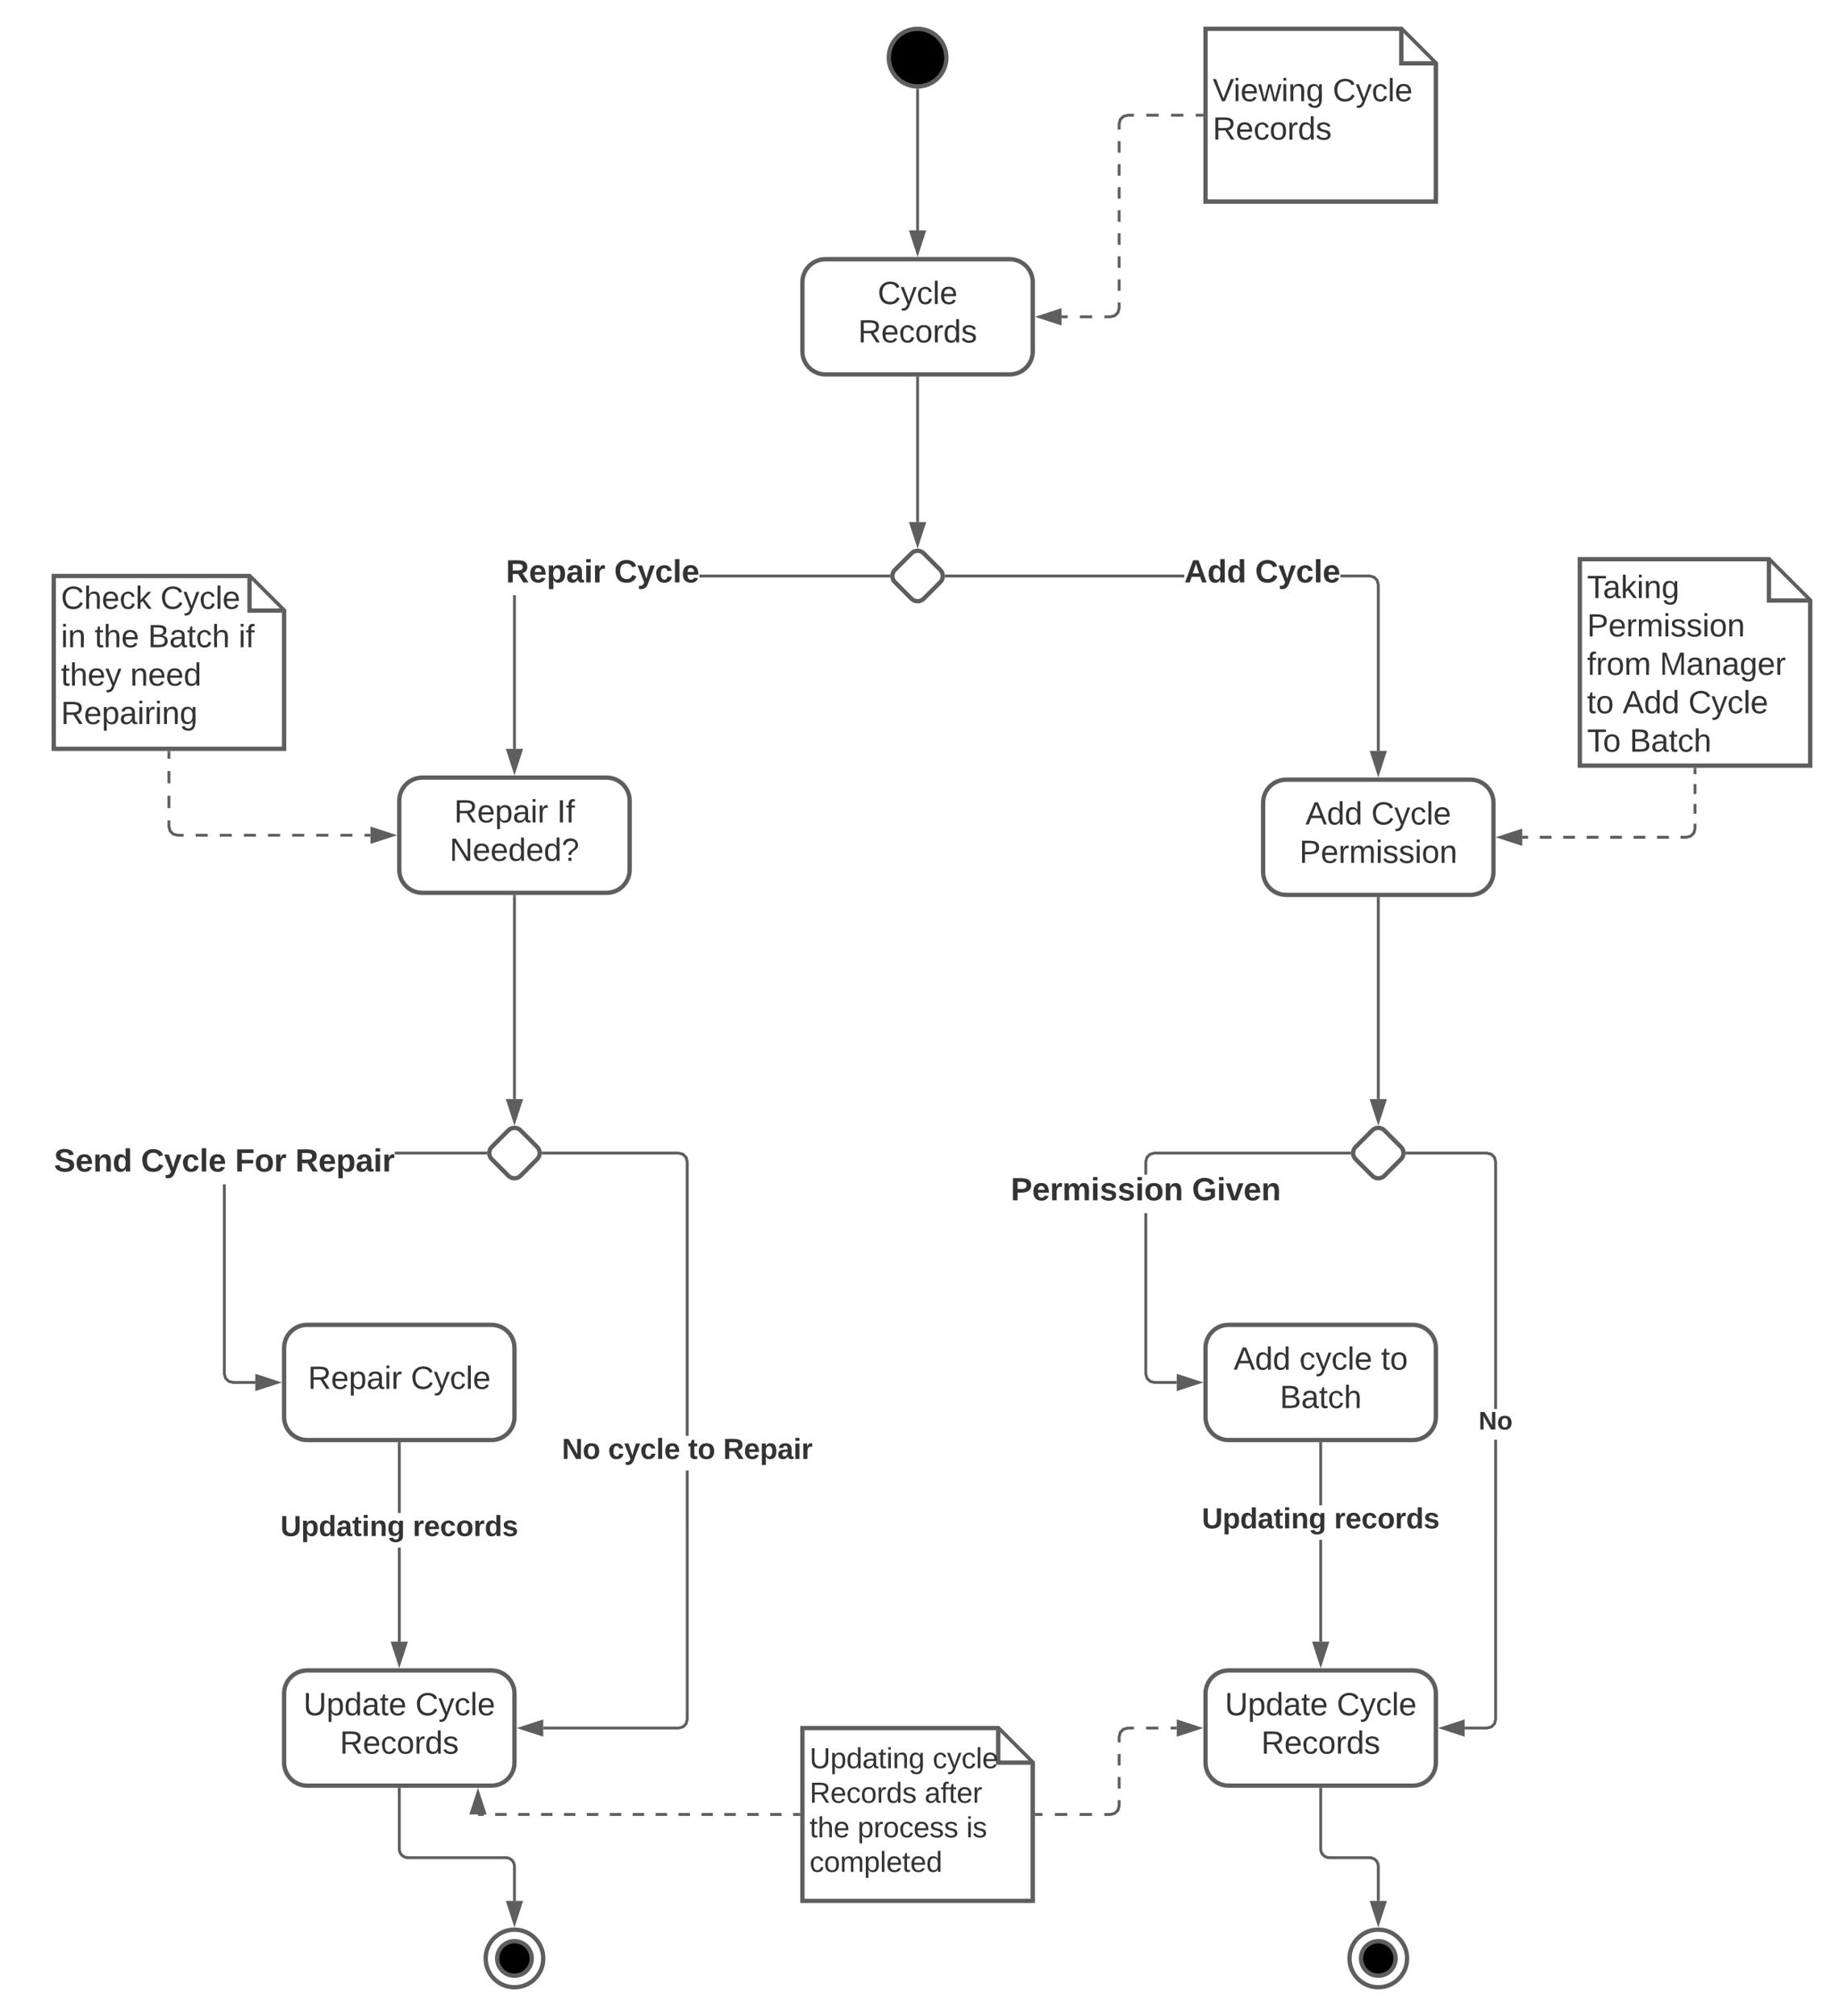 <svg xmlns="http://www.w3.org/2000/svg" xmlns:xlink="http://www.w3.org/1999/xlink" xmlns:lucid="lucid" width="1277.33" height="1400"><g transform="translate(-22.667 -80)" lucid:page-tab-id="0_0"><path d="M42.67 1312.67h240v60h-240z" fill="none"/><path d="M680 120c0 11.05-8.95 20-20 20s-20-8.95-20-20 8.95-20 20-20 20 8.95 20 20z" stroke="#5e5e5e" stroke-width="3"/><path d="M660 142.5V240" stroke="#5e5e5e" stroke-width="2" fill="none"/><path d="M659.93 141.5l1.07-.03v1.06h-2v-1.14z" fill="#5e5e5e"/><path d="M660 255.26L655.36 241h9.28z" stroke="#5e5e5e" stroke-width="2" fill="#5e5e5e"/><path d="M236 1000c-8.84 0-16 7.16-16 16v48c0 8.84 7.16 16 16 16h128c8.84 0 16-7.16 16-16v-48c0-8.84-7.16-16-16-16z" stroke="#5e5e5e" stroke-width="3" fill="#fff"/><use xlink:href="#a" transform="matrix(1,0,0,1,228,1008) translate(8.574 36.444)"/><use xlink:href="#b" transform="matrix(1,0,0,1,228,1008) translate(79.994 36.444)"/><path d="M236 1240c-8.84 0-16 7.16-16 16v48c0 8.84 7.16 16 16 16h128c8.84 0 16-7.16 16-16v-48c0-8.84-7.16-16-16-16z" stroke="#5e5e5e" stroke-width="3" fill="#fff"/><use xlink:href="#c" transform="matrix(1,0,0,1,228,1248) translate(5.426 23.111)"/><use xlink:href="#d" transform="matrix(1,0,0,1,228,1248) translate(83.142 23.111)"/><use xlink:href="#e" transform="matrix(1,0,0,1,228,1248) translate(30.704 49.778)"/><path d="M375.76 864.95c2.34-2.34 6.14-2.34 8.48 0l11.52 11.52c2.34 2.34 2.34 6.14 0 8.48l-11.52 11.52c-2.34 2.34-6.14 2.34-8.48 0l-11.52-11.52c-2.34-2.34-2.34-6.14 0-8.48zM916 621.42c-8.84 0-16 7.16-16 16v48c0 8.83 7.16 16 16 16h128c8.84 0 16-7.17 16-16v-48c0-8.84-7.16-16-16-16z" stroke="#5e5e5e" stroke-width="3" fill="#fff"/><use xlink:href="#f" transform="matrix(1,0,0,1,908,629.417) translate(21.444 23.111)"/><use xlink:href="#d" transform="matrix(1,0,0,1,908,629.417) translate(67.123 23.111)"/><use xlink:href="#g" transform="matrix(1,0,0,1,908,629.417) translate(17.185 49.778)"/><path d="M975.76 864.95c2.34-2.34 6.14-2.34 8.48 0l11.52 11.52c2.34 2.34 2.34 6.14 0 8.48l-11.52 11.52c-2.34 2.34-6.14 2.34-8.48 0l-11.52-11.52c-2.34-2.34-2.34-6.14 0-8.48z" stroke="#5e5e5e" stroke-width="3" fill="#fff"/><path d="M980 703.92v139.3" stroke="#5e5e5e" stroke-width="2" fill="none"/><path d="M981 703.94h-2v-1.02h2z" fill="#5e5e5e"/><path d="M980 858.5l-4.64-14.28h9.28z" stroke="#5e5e5e" stroke-width="2" fill="#5e5e5e"/><path d="M876 1000c-8.84 0-16 7.16-16 16v48c0 8.84 7.16 16 16 16h128c8.84 0 16-7.16 16-16v-48c0-8.84-7.16-16-16-16z" stroke="#5e5e5e" stroke-width="3" fill="#fff"/><use xlink:href="#f" transform="matrix(1,0,0,1,868,1008) translate(11.537 23.111)"/><use xlink:href="#h" transform="matrix(1,0,0,1,868,1008) translate(57.216 23.111)"/><use xlink:href="#i" transform="matrix(1,0,0,1,868,1008) translate(113.944 23.111)"/><use xlink:href="#j" transform="matrix(1,0,0,1,868,1008) translate(43.605 49.778)"/><path d="M876 1240c-8.84 0-16 7.16-16 16v48c0 8.84 7.16 16 16 16h128c8.84 0 16-7.16 16-16v-48c0-8.84-7.16-16-16-16z" stroke="#5e5e5e" stroke-width="3" fill="#fff"/><use xlink:href="#c" transform="matrix(1,0,0,1,868,1248) translate(5.426 23.111)"/><use xlink:href="#d" transform="matrix(1,0,0,1,868,1248) translate(83.142 23.111)"/><use xlink:href="#e" transform="matrix(1,0,0,1,868,1248) translate(30.704 49.778)"/><path d="M1062.5 1274.13l-.92 3.42-2.53 2.53-3.42.92H1040v-2h15.37l2.64-.7 1.8-1.8.7-2.63v-194.1h2zm-3.45-393.5l2.53 2.53.92 3.42v171.85h-2v-171.6l-.7-2.63-1.8-1.78-2.63-.7H1000v-2h55.63z" fill="#5e5e5e"/><path d="M1000 881.7h-1.15l.18-1.32-.15-.67h1.13zM1039 1284.64l-14.26-4.64 14.26-4.64z" fill="#5e5e5e"/><path d="M1040 1286l-18.5-6 18.5-6zm-12.03-6l10.03 3.26v-6.52z" fill="#5e5e5e"/><use xlink:href="#k" transform="matrix(1,0,0,1,1049.698,1058.431) translate(0 14.222)"/><path d="M819.5 1033.87l.7 2.64 1.8 1.8 2.63.7H840v2h-15.63l-3.42-.92-2.53-2.53-.92-3.42v-111.7h2zM960 881.7H824.64l-2.64.72-1.8 1.78-.7 2.64v8.92h-2v-9.18l.92-3.42 2.53-2.53 3.42-.92H960zM960.97 881.04l.15.67H960v-2h1.15zM855.26 1040l-14.26 4.64v-9.28z" fill="#5e5e5e"/><path d="M858.5 1040l-18.5 6v-12zm-16.5 3.26l10.03-3.26-10.03-3.26z" fill="#5e5e5e"/><use xlink:href="#l" transform="matrix(1,0,0,1,724.765,895.764) translate(0 17.778)"/><use xlink:href="#m" transform="matrix(1,0,0,1,724.765,895.764) translate(125.802 17.778)"/><path d="M941 1220h-2v-70.67h2zm0-94.67h-2v-42.83h2z" fill="#5e5e5e"/><path d="M941 1082.53h-2v-1.03h2zM940 1235.26l-4.64-14.26h9.28z" fill="#5e5e5e"/><path d="M940 1238.5l-6-18.5h12zm-3.26-16.5l3.26 10.03 3.26-10.03z" fill="#5e5e5e"/><use xlink:href="#n" transform="matrix(1,0,0,1,857.444,1125.333) translate(0 16)"/><use xlink:href="#o" transform="matrix(1,0,0,1,857.444,1125.333) translate(91.889 16)"/><path d="M179.5 1033.87l.7 2.64 1.8 1.8 2.63.7H200v2h-15.63l-3.42-.92-2.53-2.53-.92-3.42v-131.7h2zM360 881.7h-63.2v-2H360zM360.97 881.04l.15.67H360v-2h1.15zM215.26 1040l-14.26 4.64v-9.28z" fill="#5e5e5e"/><path d="M218.5 1040l-18.5 6v-12zm-16.5 3.26l10.03-3.26-10.03-3.26z" fill="#5e5e5e"/><use xlink:href="#p" transform="matrix(1,0,0,1,60.198,875.764) translate(0 17.778)"/><use xlink:href="#q" transform="matrix(1,0,0,1,60.198,875.764) translate(60.37 17.778)"/><use xlink:href="#r" transform="matrix(1,0,0,1,60.198,875.764) translate(125.741 17.778)"/><use xlink:href="#s" transform="matrix(1,0,0,1,60.198,875.764) translate(167.593 17.778)"/><path d="M501 1274.13l-.92 3.42-2.53 2.53-3.42.92H400v-2h93.87l2.64-.7 1.8-1.8.7-2.63V1101.1h2zm-3.45-393.5l2.53 2.53.92 3.42v190.52h-2V886.84l-.7-2.64-1.8-1.78-2.63-.7H400v-2h94.13zM400 881.7h-1.15l.18-1.32-.15-.67H400zM399 1284.64l-14.26-4.64 14.26-4.64z" fill="#5e5e5e"/><path d="M400 1286l-18.5-6 18.5-6zm-12.03-6l10.03 3.26v-6.52z" fill="#5e5e5e"/><use xlink:href="#t" transform="matrix(1,0,0,1,412.944,1077.098) translate(0 16)"/><use xlink:href="#u" transform="matrix(1,0,0,1,412.944,1077.098) translate(32.111 16)"/><use xlink:href="#v" transform="matrix(1,0,0,1,412.944,1077.098) translate(87.667 16)"/><use xlink:href="#w" transform="matrix(1,0,0,1,412.944,1077.098) translate(112 16)"/><use xlink:href="#x" transform="matrix(1,0,0,1,500,968.443) translate(0 14.222)"/><use xlink:href="#x" transform="matrix(1,0,0,1,508,994.177) translate(0 14.222)"/><path d="M301 1220h-2v-65.33h2zm0-89.33h-2v-48.17h2z" fill="#5e5e5e"/><path d="M301 1082.53h-2v-1.03h2zM300 1235.26l-4.64-14.26h9.28z" fill="#5e5e5e"/><path d="M300 1238.5l-6-18.5h12zm-3.26-16.5l3.26 10.03 3.26-10.03z" fill="#5e5e5e"/><use xlink:href="#n" transform="matrix(1,0,0,1,217.444,1130.667) translate(0 16)"/><use xlink:href="#o" transform="matrix(1,0,0,1,217.444,1130.667) translate(91.889 16)"/><path d="M400 1440c0 11.05-8.95 20-20 20s-20-8.95-20-20 8.95-20 20-20 20 8.95 20 20z" stroke="#5e5e5e" stroke-width="3" fill="#fff"/><path d="M392 1440c0 6.63-5.37 12-12 12s-12-5.37-12-12 5.37-12 12-12 12 5.37 12 12z" stroke="#5e5e5e" stroke-width="3"/><path d="M1000 1440c0 11.05-8.95 20-20 20s-20-8.95-20-20 8.95-20 20-20 20 8.95 20 20z" stroke="#5e5e5e" stroke-width="3" fill="#fff"/><path d="M992 1440c0 6.63-5.37 12-12 12s-12-5.37-12-12 5.37-12 12-12 12 5.37 12 12z" stroke="#5e5e5e" stroke-width="3"/><path d="M300 1322.5v41.5c0 3.3 2.7 6 6 6h68c3.3 0 6 2.7 6 6v24" stroke="#5e5e5e" stroke-width="2" fill="none"/><path d="M301 1322.53h-2v-1.03h2z" fill="#5e5e5e"/><path d="M380 1415.26l-4.64-14.26h9.28z" stroke="#5e5e5e" stroke-width="2" fill="#5e5e5e"/><path d="M940 1322.5v41.5c0 3.3 2.7 6 6 6h28c3.3 0 6 2.7 6 6v24" stroke="#5e5e5e" stroke-width="2" fill="none"/><path d="M941 1322.53h-2v-1.03h2z" fill="#5e5e5e"/><path d="M980 1415.26l-4.64-14.26h9.28z" stroke="#5e5e5e" stroke-width="2" fill="#5e5e5e"/><path d="M596 260c-8.84 0-16 7.16-16 16v48c0 8.84 7.16 16 16 16h128c8.84 0 16-7.16 16-16v-48c0-8.84-7.16-16-16-16z" stroke="#5e5e5e" stroke-width="3" fill="#fff"/><use xlink:href="#y" transform="matrix(1,0,0,1,588,268) translate(44.284 23.111)"/><use xlink:href="#z" transform="matrix(1,0,0,1,588,268) translate(30.704 49.778)"/><path d="M655.76 464.24c2.34-2.34 6.14-2.34 8.48 0l11.52 11.52c2.34 2.34 2.34 6.14 0 8.48l-11.52 11.52c-2.34 2.34-6.14 2.34-8.48 0l-11.52-11.52c-2.34-2.34-2.34-6.14 0-8.48z" stroke="#5e5e5e" stroke-width="3" fill="#fff"/><path d="M660 342.5v100" stroke="#5e5e5e" stroke-width="2" fill="none"/><path d="M661 342.53h-2v-1.03h2z" fill="#5e5e5e"/><path d="M660 457.78l-4.64-14.27h9.28z" stroke="#5e5e5e" stroke-width="2" fill="#5e5e5e"/><path d="M316 620c-8.84 0-16 7.16-16 16v48c0 8.84 7.16 16 16 16h128c8.84 0 16-7.16 16-16v-48c0-8.84-7.16-16-16-16z" stroke="#5e5e5e" stroke-width="3" fill="#fff"/><use xlink:href="#a" transform="matrix(1,0,0,1,308,628) translate(30.117 23.111)"/><use xlink:href="#A" transform="matrix(1,0,0,1,308,628) translate(101.537 23.111)"/><use xlink:href="#B" transform="matrix(1,0,0,1,308,628) translate(26.969 49.778)"/><path d="M380 702.5v140.72" stroke="#5e5e5e" stroke-width="2" fill="none"/><path d="M381 702.53h-2v-1.03h2z" fill="#5e5e5e"/><path d="M380 858.5l-4.64-14.28h9.28z" stroke="#5e5e5e" stroke-width="2" fill="#5e5e5e"/><path d="M977.55 479.92l2.53 2.53.92 3.42v115.55h-2v-115.3l-.7-2.63-1.8-1.8-2.63-.7h-20.22v-2h20.48zM680 481v-2h165.25v2zM680 481h-1.15l.18-1.33-.15-.67H680zM980 616.68l-4.64-14.26h9.28z" fill="#5e5e5e"/><path d="M980 619.92l-6-18.5h12zm-3.26-16.5l3.26 10.03 3.26-10.03z" fill="#5e5e5e"/><use xlink:href="#C" transform="matrix(1,0,0,1,845.255,466.667) translate(0 17.778)"/><use xlink:href="#D" transform="matrix(1,0,0,1,845.255,466.667) translate(49.198 17.778)"/><path d="M381 600h-2V493.33h2zm259-119H508.46v-2H640zM640.97 480.33l.15.67H640v-2h1.15zM380 615.26L375.36 601h9.28z" fill="#5e5e5e"/><path d="M380 618.5l-6-18.5h12zm-3.26-16.5l3.26 10.03 3.26-10.03z" fill="#5e5e5e"/><use xlink:href="#E" transform="matrix(1,0,0,1,374.065,466.667) translate(0 17.778)"/><use xlink:href="#D" transform="matrix(1,0,0,1,374.065,466.667) translate(75.185 17.778)"/><path d="M860 100h136l24 24v96H860z" stroke="#5e5e5e" stroke-width="3" fill="#fff"/><path d="M996 101.43V124h22.57" stroke="#5e5e5e" stroke-width="3" fill="#fff"/><use xlink:href="#F" transform="matrix(1,0,0,1,865,105) translate(0 45.278)"/><use xlink:href="#d" transform="matrix(1,0,0,1,865,105) translate(83.333 45.278)"/><use xlink:href="#e" transform="matrix(1,0,0,1,865,105) translate(0 71.944)"/><path d="M857.5 160h-4.3m-8.58 0h-8.58m-8.58 0h-8.6m-8.57 0H806l-3.03.82-2.15 2.15L800 166v4m0 8v8m0 8v8m0 8v8m0 8v8m0 8v8m0 8v8m0 8v8m0 8v4l-.82 3.03-2.15 2.15-3.03.82h-4.25m-8.5 0h-8.5m-8.5 0H760" stroke="#5e5e5e" stroke-width="2" fill="none"/><path d="M858.5 161h-1.03v-2h1.03z" fill="#5e5e5e"/><path d="M744.74 300l14.26-4.64v9.28z" stroke="#5e5e5e" stroke-width="2" fill="#5e5e5e"/><path d="M1120 468.33h131.33L1280 497v114.67h-160z" stroke="#5e5e5e" stroke-width="3" fill="#fff"/><path d="M1251.33 469.76V497h27.24" stroke="#5e5e5e" stroke-width="3" fill="#fff"/><g><use xlink:href="#G" transform="matrix(1,0,0,1,1125,473.333) translate(0 21.965)"/><use xlink:href="#H" transform="matrix(1,0,0,1,1125,473.333) translate(0 48.632)"/><use xlink:href="#I" transform="matrix(1,0,0,1,1125,473.333) translate(0 75.299)"/><use xlink:href="#J" transform="matrix(1,0,0,1,1125,473.333) translate(50.494 75.299)"/><use xlink:href="#K" transform="matrix(1,0,0,1,1125,473.333) translate(0 101.965)"/><use xlink:href="#L" transform="matrix(1,0,0,1,1125,473.333) translate(24.691 101.965)"/><use xlink:href="#d" transform="matrix(1,0,0,1,1125,473.333) translate(70.37 101.965)"/><use xlink:href="#M" transform="matrix(1,0,0,1,1125,473.333) translate(0 128.632)"/><use xlink:href="#j" transform="matrix(1,0,0,1,1125,473.333) translate(29.568 128.632)"/></g><path d="M1200 614.17v3.43m0 6.88v6.87m0 6.88v6.87m0 6.88v3.44l-.82 3.03-2.15 2.15-3.03.82h-4.07m-8.14 0h-8.16m-8.14 0h-8.14m-8.14 0h-8.15m-8.14 0h-8.14m-8.16 0h-8.14m-8.14 0h-8.14m-8.15 0H1080" stroke="#5e5e5e" stroke-width="2" fill="none"/><path d="M1201 614.2h-2v-1.03h2z" fill="#5e5e5e"/><path d="M1064.74 661.42l14.26-4.64v9.27z" stroke="#5e5e5e" stroke-width="2" fill="#5e5e5e"/><path d="M60 480h136l24 24v96H60z" stroke="#5e5e5e" stroke-width="3" fill="#fff"/><path d="M196 481.43V504h22.57" stroke="#5e5e5e" stroke-width="3" fill="#fff"/><g><use xlink:href="#N" transform="matrix(1,0,0,1,65,485) translate(0 17.778)"/><use xlink:href="#d" transform="matrix(1,0,0,1,65,485) translate(69.074 17.778)"/><use xlink:href="#O" transform="matrix(1,0,0,1,65,485) translate(0 44.444)"/><use xlink:href="#P" transform="matrix(1,0,0,1,65,485) translate(23.395 44.444)"/><use xlink:href="#Q" transform="matrix(1,0,0,1,65,485) translate(60.432 44.444)"/><use xlink:href="#R" transform="matrix(1,0,0,1,65,485) translate(123.395 44.444)"/><use xlink:href="#S" transform="matrix(1,0,0,1,65,485) translate(0 71.111)"/><use xlink:href="#T" transform="matrix(1,0,0,1,65,485) translate(48.148 71.111)"/><use xlink:href="#U" transform="matrix(1,0,0,1,65,485) translate(0 97.778)"/></g><path d="M140 602.5v4.3m0 8.58v8.58m0 8.58v8.6m0 8.57v4.3l.82 3.03 2.15 2.15 3.03.82h4.2m8.36 0h8.38m8.37 0h8.4m8.36 0h8.38m8.37 0h8.4m8.36 0h8.38m8.37 0h8.4m8.36 0h8.38m8.37 0h4.2" stroke="#5e5e5e" stroke-width="2" fill="none"/><path d="M141 602.53h-2v-1.03h2z" fill="#5e5e5e"/><path d="M295.26 660L281 664.64v-9.28z" stroke="#5e5e5e" stroke-width="2" fill="#5e5e5e"/><path d="M580 1280h136l24 24v96H580z" stroke="#5e5e5e" stroke-width="3" fill="#fff"/><path d="M716 1281.43V1304h22.57" stroke="#5e5e5e" stroke-width="3" fill="#fff"/><g><use xlink:href="#V" transform="matrix(1,0,0,1,585,1285) translate(0 22.875)"/><use xlink:href="#W" transform="matrix(1,0,0,1,585,1285) translate(85.444 22.875)"/><use xlink:href="#X" transform="matrix(1,0,0,1,585,1285) translate(0 46.875)"/><use xlink:href="#Y" transform="matrix(1,0,0,1,585,1285) translate(79.889 46.875)"/><use xlink:href="#Z" transform="matrix(1,0,0,1,585,1285) translate(0 70.875)"/><use xlink:href="#aa" transform="matrix(1,0,0,1,585,1285) translate(33.333 70.875)"/><use xlink:href="#ab" transform="matrix(1,0,0,1,585,1285) translate(108.833 70.875)"/><use xlink:href="#ac" transform="matrix(1,0,0,1,585,1285) translate(0 94.875)"/></g><path d="M742.5 1340h4.3m8.58 0h8.58m8.58 0h8.6m8.57 0h4.3l3.03-.82 2.15-2.15.82-3.03v-4m0-8v-8m0-8v-8m0-8v-4l.82-3.03 2.15-2.15 3.03-.82h4.25m8.5 0h8.5m8.5 0H840" stroke="#5e5e5e" stroke-width="2" fill="none"/><path d="M742.53 1341h-1.03v-2h1.03z" fill="#5e5e5e"/><path d="M855.26 1280l-14.26 4.64v-9.28z" stroke="#5e5e5e" stroke-width="2" fill="#5e5e5e"/><path d="M577.5 1340h-3.98m-7.96 0h-7.96m-7.95 0h-7.96m-7.97 0h-7.96m-7.96 0h-7.95m-7.95 0h-7.96m-7.96 0h-7.96m-7.96 0h-7.95m-7.95 0h-7.96m-7.97 0h-7.96m-7.96 0h-7.94m-7.96 0h-7.96m-7.96 0h-7.96m-7.96 0h-7.95m-7.95 0h-3.98" stroke="#5e5e5e" stroke-width="2" fill="none"/><path d="M578.5 1341h-1.03v-2h1.03z" fill="#5e5e5e"/><path d="M354.67 1324.74l4.63 14.26h-9.27z" stroke="#5e5e5e" stroke-width="2" fill="#5e5e5e"/><defs><path fill="#333" d="M233-177c-1 41-23 64-60 70L243 0h-38l-65-103H63V0H30v-248c88 3 205-21 203 71zM63-129c60-2 137 13 137-47 0-61-80-42-137-45v92" id="ad"/><path fill="#333" d="M100-194c63 0 86 42 84 106H49c0 40 14 67 53 68 26 1 43-12 49-29l28 8c-11 28-37 45-77 45C44 4 14-33 15-96c1-61 26-98 85-98zm52 81c6-60-76-77-97-28-3 7-6 17-6 28h103" id="ae"/><path fill="#333" d="M115-194c55 1 70 41 70 98S169 2 115 4C84 4 66-9 55-30l1 105H24l-1-265h31l2 30c10-21 28-34 59-34zm-8 174c40 0 45-34 45-75s-6-73-45-74c-42 0-51 32-51 76 0 43 10 73 51 73" id="af"/><path fill="#333" d="M141-36C126-15 110 5 73 4 37 3 15-17 15-53c-1-64 63-63 125-63 3-35-9-54-41-54-24 1-41 7-42 31l-33-3c5-37 33-52 76-52 45 0 72 20 72 64v82c-1 20 7 32 28 27v20c-31 9-61-2-59-35zM48-53c0 20 12 33 32 33 41-3 63-29 60-74-43 2-92-5-92 41" id="ag"/><path fill="#333" d="M24-231v-30h32v30H24zM24 0v-190h32V0H24" id="ah"/><path fill="#333" d="M114-163C36-179 61-72 57 0H25l-1-190h30c1 12-1 29 2 39 6-27 23-49 58-41v29" id="ai"/><g id="a"><use transform="matrix(0.062,0,0,0.062,0,0)" xlink:href="#ad"/><use transform="matrix(0.062,0,0,0.062,15.988,0)" xlink:href="#ae"/><use transform="matrix(0.062,0,0,0.062,28.333,0)" xlink:href="#af"/><use transform="matrix(0.062,0,0,0.062,40.679,0)" xlink:href="#ag"/><use transform="matrix(0.062,0,0,0.062,53.025,0)" xlink:href="#ah"/><use transform="matrix(0.062,0,0,0.062,57.901,0)" xlink:href="#ai"/></g><path fill="#333" d="M212-179c-10-28-35-45-73-45-59 0-87 40-87 99 0 60 29 101 89 101 43 0 62-24 78-52l27 14C228-24 195 4 139 4 59 4 22-46 18-125c-6-104 99-153 187-111 19 9 31 26 39 46" id="aj"/><path fill="#333" d="M179-190L93 31C79 59 56 82 12 73V49c39 6 53-20 64-50L1-190h34L92-34l54-156h33" id="ak"/><path fill="#333" d="M96-169c-40 0-48 33-48 73s9 75 48 75c24 0 41-14 43-38l32 2c-6 37-31 61-74 61-59 0-76-41-82-99-10-93 101-131 147-64 4 7 5 14 7 22l-32 3c-4-21-16-35-41-35" id="al"/><path fill="#333" d="M24 0v-261h32V0H24" id="am"/><g id="b"><use transform="matrix(0.062,0,0,0.062,0,0)" xlink:href="#aj"/><use transform="matrix(0.062,0,0,0.062,15.988,0)" xlink:href="#ak"/><use transform="matrix(0.062,0,0,0.062,27.099,0)" xlink:href="#al"/><use transform="matrix(0.062,0,0,0.062,38.21,0)" xlink:href="#am"/><use transform="matrix(0.062,0,0,0.062,43.086,0)" xlink:href="#ae"/></g><path fill="#333" d="M232-93c-1 65-40 97-104 97C67 4 28-28 28-90v-158h33c8 89-33 224 67 224 102 0 64-133 71-224h33v155" id="an"/><path fill="#333" d="M85-194c31 0 48 13 60 33l-1-100h32l1 261h-30c-2-10 0-23-3-31C134-8 116 4 85 4 32 4 16-35 15-94c0-66 23-100 70-100zm9 24c-40 0-46 34-46 75 0 40 6 74 45 74 42 0 51-32 51-76 0-42-9-74-50-73" id="ao"/><path fill="#333" d="M59-47c-2 24 18 29 38 22v24C64 9 27 4 27-40v-127H5v-23h24l9-43h21v43h35v23H59v120" id="ap"/><g id="c"><use transform="matrix(0.062,0,0,0.062,0,0)" xlink:href="#an"/><use transform="matrix(0.062,0,0,0.062,15.988,0)" xlink:href="#af"/><use transform="matrix(0.062,0,0,0.062,28.333,0)" xlink:href="#ao"/><use transform="matrix(0.062,0,0,0.062,40.679,0)" xlink:href="#ag"/><use transform="matrix(0.062,0,0,0.062,53.025,0)" xlink:href="#ap"/><use transform="matrix(0.062,0,0,0.062,59.198,0)" xlink:href="#ae"/></g><g id="d"><use transform="matrix(0.062,0,0,0.062,0,0)" xlink:href="#aj"/><use transform="matrix(0.062,0,0,0.062,15.988,0)" xlink:href="#ak"/><use transform="matrix(0.062,0,0,0.062,27.099,0)" xlink:href="#al"/><use transform="matrix(0.062,0,0,0.062,38.21,0)" xlink:href="#am"/><use transform="matrix(0.062,0,0,0.062,43.086,0)" xlink:href="#ae"/></g><path fill="#333" d="M100-194c62-1 85 37 85 99 1 63-27 99-86 99S16-35 15-95c0-66 28-99 85-99zM99-20c44 1 53-31 53-75 0-43-8-75-51-75s-53 32-53 75 10 74 51 75" id="aq"/><path fill="#333" d="M135-143c-3-34-86-38-87 0 15 53 115 12 119 90S17 21 10-45l28-5c4 36 97 45 98 0-10-56-113-15-118-90-4-57 82-63 122-42 12 7 21 19 24 35" id="ar"/><g id="e"><use transform="matrix(0.062,0,0,0.062,0,0)" xlink:href="#ad"/><use transform="matrix(0.062,0,0,0.062,15.988,0)" xlink:href="#ae"/><use transform="matrix(0.062,0,0,0.062,28.333,0)" xlink:href="#al"/><use transform="matrix(0.062,0,0,0.062,39.444,0)" xlink:href="#aq"/><use transform="matrix(0.062,0,0,0.062,51.79,0)" xlink:href="#ai"/><use transform="matrix(0.062,0,0,0.062,59.136,0)" xlink:href="#ao"/><use transform="matrix(0.062,0,0,0.062,71.481,0)" xlink:href="#ar"/></g><path fill="#333" d="M205 0l-28-72H64L36 0H1l101-248h38L239 0h-34zm-38-99l-47-123c-12 45-31 82-46 123h93" id="as"/><g id="f"><use transform="matrix(0.062,0,0,0.062,0,0)" xlink:href="#as"/><use transform="matrix(0.062,0,0,0.062,14.815,0)" xlink:href="#ao"/><use transform="matrix(0.062,0,0,0.062,27.16,0)" xlink:href="#ao"/></g><path fill="#333" d="M30-248c87 1 191-15 191 75 0 78-77 80-158 76V0H30v-248zm33 125c57 0 124 11 124-50 0-59-68-47-124-48v98" id="at"/><path fill="#333" d="M210-169c-67 3-38 105-44 169h-31v-121c0-29-5-50-35-48C34-165 62-65 56 0H25l-1-190h30c1 10-1 24 2 32 10-44 99-50 107 0 11-21 27-35 58-36 85-2 47 119 55 194h-31v-121c0-29-5-49-35-48" id="au"/><path fill="#333" d="M117-194c89-4 53 116 60 194h-32v-121c0-31-8-49-39-48C34-167 62-67 57 0H25l-1-190h30c1 10-1 24 2 32 11-22 29-35 61-36" id="av"/><g id="g"><use transform="matrix(0.062,0,0,0.062,0,0)" xlink:href="#at"/><use transform="matrix(0.062,0,0,0.062,14.815,0)" xlink:href="#ae"/><use transform="matrix(0.062,0,0,0.062,27.16,0)" xlink:href="#ai"/><use transform="matrix(0.062,0,0,0.062,34.506,0)" xlink:href="#au"/><use transform="matrix(0.062,0,0,0.062,52.963,0)" xlink:href="#ah"/><use transform="matrix(0.062,0,0,0.062,57.84,0)" xlink:href="#ar"/><use transform="matrix(0.062,0,0,0.062,68.951,0)" xlink:href="#ar"/><use transform="matrix(0.062,0,0,0.062,80.062,0)" xlink:href="#ah"/><use transform="matrix(0.062,0,0,0.062,84.938,0)" xlink:href="#aq"/><use transform="matrix(0.062,0,0,0.062,97.284,0)" xlink:href="#av"/></g><g id="h"><use transform="matrix(0.062,0,0,0.062,0,0)" xlink:href="#al"/><use transform="matrix(0.062,0,0,0.062,11.111,0)" xlink:href="#ak"/><use transform="matrix(0.062,0,0,0.062,22.222,0)" xlink:href="#al"/><use transform="matrix(0.062,0,0,0.062,33.333,0)" xlink:href="#am"/><use transform="matrix(0.062,0,0,0.062,38.21,0)" xlink:href="#ae"/></g><g id="i"><use transform="matrix(0.062,0,0,0.062,0,0)" xlink:href="#ap"/><use transform="matrix(0.062,0,0,0.062,6.173,0)" xlink:href="#aq"/></g><path fill="#333" d="M160-131c35 5 61 23 61 61C221 17 115-2 30 0v-248c76 3 177-17 177 60 0 33-19 50-47 57zm-97-11c50-1 110 9 110-42 0-47-63-36-110-37v79zm0 115c55-2 124 14 124-45 0-56-70-42-124-44v89" id="aw"/><path fill="#333" d="M106-169C34-169 62-67 57 0H25v-261h32l-1 103c12-21 28-36 61-36 89 0 53 116 60 194h-32v-121c2-32-8-49-39-48" id="ax"/><g id="j"><use transform="matrix(0.062,0,0,0.062,0,0)" xlink:href="#aw"/><use transform="matrix(0.062,0,0,0.062,14.815,0)" xlink:href="#ag"/><use transform="matrix(0.062,0,0,0.062,27.16,0)" xlink:href="#ap"/><use transform="matrix(0.062,0,0,0.062,33.333,0)" xlink:href="#al"/><use transform="matrix(0.062,0,0,0.062,44.444,0)" xlink:href="#ax"/></g><path fill="#333" d="M175 0L67-191c6 58 2 128 3 191H24v-248h59L193-55c-6-58-2-129-3-193h46V0h-61" id="ay"/><path fill="#333" d="M110-194c64 0 96 36 96 99 0 64-35 99-97 99-61 0-95-36-95-99 0-62 34-99 96-99zm-1 164c35 0 45-28 45-65 0-40-10-65-43-65-34 0-45 26-45 65 0 36 10 65 43 65" id="az"/><g id="k"><use transform="matrix(0.049,0,0,0.049,0,0)" xlink:href="#ay"/><use transform="matrix(0.049,0,0,0.049,12.79,0)" xlink:href="#az"/></g><path fill="#333" d="M24-248c93 1 206-16 204 79-1 75-69 88-152 82V0H24v-248zm52 121c47 0 100 7 100-41 0-47-54-39-100-39v80" id="aA"/><path fill="#333" d="M185-48c-13 30-37 53-82 52C43 2 14-33 14-96s30-98 90-98c62 0 83 45 84 108H66c0 31 8 55 39 56 18 0 30-7 34-22zm-45-69c5-46-57-63-70-21-2 6-4 13-4 21h74" id="aB"/><path fill="#333" d="M135-150c-39-12-60 13-60 57V0H25l-1-190h47c2 13-1 29 3 40 6-28 27-53 61-41v41" id="aC"/><path fill="#333" d="M220-157c-53 9-28 100-34 157h-49v-107c1-27-5-49-29-50C55-147 81-57 75 0H25l-1-190h47c2 12-1 28 3 38 10-53 101-56 108 0 13-22 24-43 59-42 82 1 51 116 57 194h-49v-107c-1-25-5-48-29-50" id="aD"/><path fill="#333" d="M25-224v-37h50v37H25zM25 0v-190h50V0H25" id="aE"/><path fill="#333" d="M137-138c1-29-70-34-71-4 15 46 118 7 119 86 1 83-164 76-172 9l43-7c4 19 20 25 44 25 33 8 57-30 24-41C81-84 22-81 20-136c-2-80 154-74 161-7" id="aF"/><path fill="#333" d="M135-194c87-1 58 113 63 194h-50c-7-57 23-157-34-157-59 0-34 97-39 157H25l-1-190h47c2 12-1 28 3 38 12-26 28-41 61-42" id="aG"/><g id="l"><use transform="matrix(0.062,0,0,0.062,0,0)" xlink:href="#aA"/><use transform="matrix(0.062,0,0,0.062,14.815,0)" xlink:href="#aB"/><use transform="matrix(0.062,0,0,0.062,27.16,0)" xlink:href="#aC"/><use transform="matrix(0.062,0,0,0.062,35.802,0)" xlink:href="#aD"/><use transform="matrix(0.062,0,0,0.062,55.556,0)" xlink:href="#aE"/><use transform="matrix(0.062,0,0,0.062,61.728,0)" xlink:href="#aF"/><use transform="matrix(0.062,0,0,0.062,74.074,0)" xlink:href="#aF"/><use transform="matrix(0.062,0,0,0.062,86.42,0)" xlink:href="#aE"/><use transform="matrix(0.062,0,0,0.062,92.593,0)" xlink:href="#az"/><use transform="matrix(0.062,0,0,0.062,106.111,0)" xlink:href="#aG"/></g><path fill="#333" d="M67-125c0 54 23 88 75 88 28 0 53-7 68-21v-34h-60v-39h108v91C232-14 192 4 140 4 58 4 20-42 15-125 8-236 126-280 215-234c19 10 29 26 37 47l-47 15c-11-23-29-39-63-39-53 1-75 33-75 86" id="aH"/><path fill="#333" d="M128 0H69L1-190h53L99-40l48-150h52" id="aI"/><g id="m"><use transform="matrix(0.062,0,0,0.062,0,0)" xlink:href="#aH"/><use transform="matrix(0.062,0,0,0.062,17.284,0)" xlink:href="#aE"/><use transform="matrix(0.062,0,0,0.062,23.457,0)" xlink:href="#aI"/><use transform="matrix(0.062,0,0,0.062,35.802,0)" xlink:href="#aB"/><use transform="matrix(0.062,0,0,0.062,48.148,0)" xlink:href="#aG"/></g><path fill="#333" d="M238-95c0 69-44 99-111 99C63 4 22-25 22-93v-155h51v151c-1 38 19 59 55 60 90 1 49-130 58-211h52v153" id="aJ"/><path fill="#333" d="M135-194c53 0 70 44 70 98 0 56-19 98-73 100-31 1-45-17-59-34 3 33 2 69 2 105H25l-1-265h48c2 10 0 23 3 31 11-24 29-35 60-35zM114-30c33 0 39-31 40-66 0-38-9-64-40-64-56 0-55 130 0 130" id="aK"/><path fill="#333" d="M88-194c31-1 46 15 58 34l-1-101h50l1 261h-48c-2-10 0-23-3-31C134-8 116 4 84 4 32 4 16-41 15-95c0-56 19-97 73-99zm17 164c33 0 40-30 41-66 1-37-9-64-41-64s-38 30-39 65c0 43 13 65 39 65" id="aL"/><path fill="#333" d="M133-34C117-15 103 5 69 4 32 3 11-16 11-54c-1-60 55-63 116-61 1-26-3-47-28-47-18 1-26 9-28 27l-52-2c7-38 36-58 82-57s74 22 75 68l1 82c-1 14 12 18 25 15v27c-30 8-71 5-69-32zm-48 3c29 0 43-24 42-57-32 0-66-3-65 30 0 17 8 27 23 27" id="aM"/><path fill="#333" d="M115-3C79 11 28 4 28-45v-112H4v-33h27l15-45h31v45h36v33H77v99c-1 23 16 31 38 25v30" id="aN"/><path fill="#333" d="M195-6C206 82 75 100 31 46c-4-6-6-13-8-21l49-6c3 16 16 24 34 25 40 0 42-37 40-79-11 22-30 35-61 35-53 0-70-43-70-97 0-56 18-96 73-97 30 0 46 14 59 34l2-30h47zm-90-29c32 0 41-27 41-63 0-35-9-62-40-62-32 0-39 29-40 63 0 36 9 62 39 62" id="aO"/><g id="n"><use transform="matrix(0.056,0,0,0.056,0,0)" xlink:href="#aJ"/><use transform="matrix(0.056,0,0,0.056,14.389,0)" xlink:href="#aK"/><use transform="matrix(0.056,0,0,0.056,26.556,0)" xlink:href="#aL"/><use transform="matrix(0.056,0,0,0.056,38.722,0)" xlink:href="#aM"/><use transform="matrix(0.056,0,0,0.056,49.833,0)" xlink:href="#aN"/><use transform="matrix(0.056,0,0,0.056,56.444,0)" xlink:href="#aE"/><use transform="matrix(0.056,0,0,0.056,62,0)" xlink:href="#aG"/><use transform="matrix(0.056,0,0,0.056,74.167,0)" xlink:href="#aO"/></g><path fill="#333" d="M190-63c-7 42-38 67-86 67-59 0-84-38-90-98-12-110 154-137 174-36l-49 2c-2-19-15-32-35-32-30 0-35 28-38 64-6 74 65 87 74 30" id="aP"/><g id="o"><use transform="matrix(0.056,0,0,0.056,0,0)" xlink:href="#aC"/><use transform="matrix(0.056,0,0,0.056,7.778,0)" xlink:href="#aB"/><use transform="matrix(0.056,0,0,0.056,18.889,0)" xlink:href="#aP"/><use transform="matrix(0.056,0,0,0.056,30,0)" xlink:href="#az"/><use transform="matrix(0.056,0,0,0.056,42.167,0)" xlink:href="#aC"/><use transform="matrix(0.056,0,0,0.056,49.944,0)" xlink:href="#aL"/><use transform="matrix(0.056,0,0,0.056,62.111,0)" xlink:href="#aF"/></g><path fill="#333" d="M169-182c-1-43-94-46-97-3 18 66 151 10 154 114 3 95-165 93-204 36-6-8-10-19-12-30l50-8c3 46 112 56 116 5-17-69-150-10-154-114-4-87 153-88 188-35 5 8 8 18 10 28" id="aQ"/><g id="p"><use transform="matrix(0.062,0,0,0.062,0,0)" xlink:href="#aQ"/><use transform="matrix(0.062,0,0,0.062,14.815,0)" xlink:href="#aB"/><use transform="matrix(0.062,0,0,0.062,27.16,0)" xlink:href="#aG"/><use transform="matrix(0.062,0,0,0.062,40.679,0)" xlink:href="#aL"/></g><path fill="#333" d="M67-125c0 53 21 87 73 88 37 1 54-22 65-47l45 17C233-25 199 4 140 4 58 4 20-42 15-125 8-235 124-281 211-232c18 10 29 29 36 50l-46 12c-8-25-30-41-62-41-52 0-71 34-72 86" id="aR"/><path fill="#333" d="M123 10C108 53 80 86 19 72V37c35 8 53-11 59-39L3-190h52l48 148c12-52 28-100 44-148h51" id="aS"/><path fill="#333" d="M25 0v-261h50V0H25" id="aT"/><g id="q"><use transform="matrix(0.062,0,0,0.062,0,0)" xlink:href="#aR"/><use transform="matrix(0.062,0,0,0.062,15.988,0)" xlink:href="#aS"/><use transform="matrix(0.062,0,0,0.062,28.333,0)" xlink:href="#aP"/><use transform="matrix(0.062,0,0,0.062,40.679,0)" xlink:href="#aT"/><use transform="matrix(0.062,0,0,0.062,46.852,0)" xlink:href="#aB"/></g><path fill="#333" d="M76-208v77h127v40H76V0H24v-248h183v40H76" id="aU"/><g id="r"><use transform="matrix(0.062,0,0,0.062,0,0)" xlink:href="#aU"/><use transform="matrix(0.062,0,0,0.062,13.519,0)" xlink:href="#az"/><use transform="matrix(0.062,0,0,0.062,27.037,0)" xlink:href="#aC"/></g><path fill="#333" d="M240-174c0 40-23 61-54 70L253 0h-59l-57-94H76V0H24v-248c93 4 217-23 216 74zM76-134c48-2 112 12 112-38 0-48-66-32-112-35v73" id="aV"/><g id="s"><use transform="matrix(0.062,0,0,0.062,0,0)" xlink:href="#aV"/><use transform="matrix(0.062,0,0,0.062,15.988,0)" xlink:href="#aB"/><use transform="matrix(0.062,0,0,0.062,28.333,0)" xlink:href="#aK"/><use transform="matrix(0.062,0,0,0.062,41.852,0)" xlink:href="#aM"/><use transform="matrix(0.062,0,0,0.062,54.198,0)" xlink:href="#aE"/><use transform="matrix(0.062,0,0,0.062,60.37,0)" xlink:href="#aC"/></g><g id="t"><use transform="matrix(0.056,0,0,0.056,0,0)" xlink:href="#ay"/><use transform="matrix(0.056,0,0,0.056,14.389,0)" xlink:href="#az"/></g><g id="u"><use transform="matrix(0.056,0,0,0.056,0,0)" xlink:href="#aP"/><use transform="matrix(0.056,0,0,0.056,11.111,0)" xlink:href="#aS"/><use transform="matrix(0.056,0,0,0.056,22.222,0)" xlink:href="#aP"/><use transform="matrix(0.056,0,0,0.056,33.333,0)" xlink:href="#aT"/><use transform="matrix(0.056,0,0,0.056,38.889,0)" xlink:href="#aB"/></g><g id="v"><use transform="matrix(0.056,0,0,0.056,0,0)" xlink:href="#aN"/><use transform="matrix(0.056,0,0,0.056,6.611,0)" xlink:href="#az"/></g><g id="w"><use transform="matrix(0.056,0,0,0.056,0,0)" xlink:href="#aV"/><use transform="matrix(0.056,0,0,0.056,14.389,0)" xlink:href="#aB"/><use transform="matrix(0.056,0,0,0.056,25.5,0)" xlink:href="#aK"/><use transform="matrix(0.056,0,0,0.056,37.667,0)" xlink:href="#aM"/><use transform="matrix(0.056,0,0,0.056,48.778,0)" xlink:href="#aE"/><use transform="matrix(0.056,0,0,0.056,54.333,0)" xlink:href="#aC"/></g><g id="y"><use transform="matrix(0.062,0,0,0.062,0,0)" xlink:href="#aj"/><use transform="matrix(0.062,0,0,0.062,15.988,0)" xlink:href="#ak"/><use transform="matrix(0.062,0,0,0.062,27.099,0)" xlink:href="#al"/><use transform="matrix(0.062,0,0,0.062,38.21,0)" xlink:href="#am"/><use transform="matrix(0.062,0,0,0.062,43.086,0)" xlink:href="#ae"/></g><g id="z"><use transform="matrix(0.062,0,0,0.062,0,0)" xlink:href="#ad"/><use transform="matrix(0.062,0,0,0.062,15.988,0)" xlink:href="#ae"/><use transform="matrix(0.062,0,0,0.062,28.333,0)" xlink:href="#al"/><use transform="matrix(0.062,0,0,0.062,39.444,0)" xlink:href="#aq"/><use transform="matrix(0.062,0,0,0.062,51.79,0)" xlink:href="#ai"/><use transform="matrix(0.062,0,0,0.062,59.136,0)" xlink:href="#ao"/><use transform="matrix(0.062,0,0,0.062,71.481,0)" xlink:href="#ar"/></g><path fill="#333" d="M33 0v-248h34V0H33" id="aW"/><path fill="#333" d="M101-234c-31-9-42 10-38 44h38v23H63V0H32v-167H5v-23h27c-7-52 17-82 69-68v24" id="aX"/><g id="A"><use transform="matrix(0.062,0,0,0.062,0,0)" xlink:href="#aW"/><use transform="matrix(0.062,0,0,0.062,6.173,0)" xlink:href="#aX"/></g><path fill="#333" d="M190 0L58-211 59 0H30v-248h39L202-35l-2-213h31V0h-41" id="aY"/><path fill="#333" d="M103-251c84 0 111 97 45 133-19 10-37 24-39 52H78c0-63 77-55 77-114 0-30-21-42-52-43-32 0-53 17-56 46l-32-2c7-45 34-72 88-72zM77 0v-35h34V0H77" id="aZ"/><g id="B"><use transform="matrix(0.062,0,0,0.062,0,0)" xlink:href="#aY"/><use transform="matrix(0.062,0,0,0.062,15.988,0)" xlink:href="#ae"/><use transform="matrix(0.062,0,0,0.062,28.333,0)" xlink:href="#ae"/><use transform="matrix(0.062,0,0,0.062,40.679,0)" xlink:href="#ao"/><use transform="matrix(0.062,0,0,0.062,53.025,0)" xlink:href="#ae"/><use transform="matrix(0.062,0,0,0.062,65.37,0)" xlink:href="#ao"/><use transform="matrix(0.062,0,0,0.062,77.716,0)" xlink:href="#aZ"/></g><path fill="#333" d="M199 0l-22-63H83L61 0H9l90-248h61L250 0h-51zm-33-102l-36-108c-10 38-24 72-36 108h72" id="ba"/><g id="C"><use transform="matrix(0.062,0,0,0.062,0,0)" xlink:href="#ba"/><use transform="matrix(0.062,0,0,0.062,15.988,0)" xlink:href="#aL"/><use transform="matrix(0.062,0,0,0.062,29.506,0)" xlink:href="#aL"/></g><g id="D"><use transform="matrix(0.062,0,0,0.062,0,0)" xlink:href="#aR"/><use transform="matrix(0.062,0,0,0.062,15.988,0)" xlink:href="#aS"/><use transform="matrix(0.062,0,0,0.062,28.333,0)" xlink:href="#aP"/><use transform="matrix(0.062,0,0,0.062,40.679,0)" xlink:href="#aT"/><use transform="matrix(0.062,0,0,0.062,46.852,0)" xlink:href="#aB"/></g><g id="E"><use transform="matrix(0.062,0,0,0.062,0,0)" xlink:href="#aV"/><use transform="matrix(0.062,0,0,0.062,15.988,0)" xlink:href="#aB"/><use transform="matrix(0.062,0,0,0.062,28.333,0)" xlink:href="#aK"/><use transform="matrix(0.062,0,0,0.062,41.852,0)" xlink:href="#aM"/><use transform="matrix(0.062,0,0,0.062,54.198,0)" xlink:href="#aE"/><use transform="matrix(0.062,0,0,0.062,60.37,0)" xlink:href="#aC"/></g><path fill="#333" d="M137 0h-34L2-248h35l83 218 83-218h36" id="bb"/><path fill="#333" d="M206 0h-36l-40-164L89 0H53L-1-190h32L70-26l43-164h34l41 164 42-164h31" id="bc"/><path fill="#333" d="M177-190C167-65 218 103 67 71c-23-6-38-20-44-43l32-5c15 47 100 32 89-28v-30C133-14 115 1 83 1 29 1 15-40 15-95c0-56 16-97 71-98 29-1 48 16 59 35 1-10 0-23 2-32h30zM94-22c36 0 50-32 50-73 0-42-14-75-50-75-39 0-46 34-46 75s6 73 46 73" id="bd"/><g id="F"><use transform="matrix(0.062,0,0,0.062,0,0)" xlink:href="#bb"/><use transform="matrix(0.062,0,0,0.062,14.383,0)" xlink:href="#ah"/><use transform="matrix(0.062,0,0,0.062,19.259,0)" xlink:href="#ae"/><use transform="matrix(0.062,0,0,0.062,31.605,0)" xlink:href="#bc"/><use transform="matrix(0.062,0,0,0.062,47.593,0)" xlink:href="#ah"/><use transform="matrix(0.062,0,0,0.062,52.469,0)" xlink:href="#av"/><use transform="matrix(0.062,0,0,0.062,64.815,0)" xlink:href="#bd"/></g><path fill="#333" d="M127-220V0H93v-220H8v-28h204v28h-85" id="be"/><path fill="#333" d="M143 0L79-87 56-68V0H24v-261h32v163l83-92h37l-77 82L181 0h-38" id="bf"/><g id="G"><use transform="matrix(0.062,0,0,0.062,0,0)" xlink:href="#be"/><use transform="matrix(0.062,0,0,0.062,11.049,0)" xlink:href="#ag"/><use transform="matrix(0.062,0,0,0.062,23.395,0)" xlink:href="#bf"/><use transform="matrix(0.062,0,0,0.062,34.506,0)" xlink:href="#ah"/><use transform="matrix(0.062,0,0,0.062,39.383,0)" xlink:href="#av"/><use transform="matrix(0.062,0,0,0.062,51.728,0)" xlink:href="#bd"/></g><g id="H"><use transform="matrix(0.062,0,0,0.062,0,0)" xlink:href="#at"/><use transform="matrix(0.062,0,0,0.062,14.815,0)" xlink:href="#ae"/><use transform="matrix(0.062,0,0,0.062,27.16,0)" xlink:href="#ai"/><use transform="matrix(0.062,0,0,0.062,34.506,0)" xlink:href="#au"/><use transform="matrix(0.062,0,0,0.062,52.963,0)" xlink:href="#ah"/><use transform="matrix(0.062,0,0,0.062,57.84,0)" xlink:href="#ar"/><use transform="matrix(0.062,0,0,0.062,68.951,0)" xlink:href="#ar"/><use transform="matrix(0.062,0,0,0.062,80.062,0)" xlink:href="#ah"/><use transform="matrix(0.062,0,0,0.062,84.938,0)" xlink:href="#aq"/><use transform="matrix(0.062,0,0,0.062,97.284,0)" xlink:href="#av"/></g><g id="I"><use transform="matrix(0.062,0,0,0.062,0,0)" xlink:href="#aX"/><use transform="matrix(0.062,0,0,0.062,6.173,0)" xlink:href="#ai"/><use transform="matrix(0.062,0,0,0.062,13.519,0)" xlink:href="#aq"/><use transform="matrix(0.062,0,0,0.062,25.864,0)" xlink:href="#au"/></g><path fill="#333" d="M240 0l2-218c-23 76-54 145-80 218h-23L58-218 59 0H30v-248h44l77 211c21-75 51-140 76-211h43V0h-30" id="bg"/><g id="J"><use transform="matrix(0.062,0,0,0.062,0,0)" xlink:href="#bg"/><use transform="matrix(0.062,0,0,0.062,18.457,0)" xlink:href="#ag"/><use transform="matrix(0.062,0,0,0.062,30.802,0)" xlink:href="#av"/><use transform="matrix(0.062,0,0,0.062,43.148,0)" xlink:href="#ag"/><use transform="matrix(0.062,0,0,0.062,55.494,0)" xlink:href="#bd"/><use transform="matrix(0.062,0,0,0.062,67.84,0)" xlink:href="#ae"/><use transform="matrix(0.062,0,0,0.062,80.185,0)" xlink:href="#ai"/></g><g id="K"><use transform="matrix(0.062,0,0,0.062,0,0)" xlink:href="#ap"/><use transform="matrix(0.062,0,0,0.062,6.173,0)" xlink:href="#aq"/></g><g id="L"><use transform="matrix(0.062,0,0,0.062,0,0)" xlink:href="#as"/><use transform="matrix(0.062,0,0,0.062,14.815,0)" xlink:href="#ao"/><use transform="matrix(0.062,0,0,0.062,27.16,0)" xlink:href="#ao"/></g><g id="M"><use transform="matrix(0.062,0,0,0.062,0,0)" xlink:href="#be"/><use transform="matrix(0.062,0,0,0.062,11.049,0)" xlink:href="#aq"/></g><g id="N"><use transform="matrix(0.062,0,0,0.062,0,0)" xlink:href="#aj"/><use transform="matrix(0.062,0,0,0.062,15.988,0)" xlink:href="#ax"/><use transform="matrix(0.062,0,0,0.062,28.333,0)" xlink:href="#ae"/><use transform="matrix(0.062,0,0,0.062,40.679,0)" xlink:href="#al"/><use transform="matrix(0.062,0,0,0.062,51.79,0)" xlink:href="#bf"/></g><g id="O"><use transform="matrix(0.062,0,0,0.062,0,0)" xlink:href="#ah"/><use transform="matrix(0.062,0,0,0.062,4.877,0)" xlink:href="#av"/></g><g id="P"><use transform="matrix(0.062,0,0,0.062,0,0)" xlink:href="#ap"/><use transform="matrix(0.062,0,0,0.062,6.173,0)" xlink:href="#ax"/><use transform="matrix(0.062,0,0,0.062,18.519,0)" xlink:href="#ae"/></g><g id="Q"><use transform="matrix(0.062,0,0,0.062,0,0)" xlink:href="#aw"/><use transform="matrix(0.062,0,0,0.062,14.815,0)" xlink:href="#ag"/><use transform="matrix(0.062,0,0,0.062,27.16,0)" xlink:href="#ap"/><use transform="matrix(0.062,0,0,0.062,33.333,0)" xlink:href="#al"/><use transform="matrix(0.062,0,0,0.062,44.444,0)" xlink:href="#ax"/></g><g id="R"><use transform="matrix(0.062,0,0,0.062,0,0)" xlink:href="#ah"/><use transform="matrix(0.062,0,0,0.062,4.877,0)" xlink:href="#aX"/></g><g id="S"><use transform="matrix(0.062,0,0,0.062,0,0)" xlink:href="#ap"/><use transform="matrix(0.062,0,0,0.062,6.173,0)" xlink:href="#ax"/><use transform="matrix(0.062,0,0,0.062,18.519,0)" xlink:href="#ae"/><use transform="matrix(0.062,0,0,0.062,30.864,0)" xlink:href="#ak"/></g><g id="T"><use transform="matrix(0.062,0,0,0.062,0,0)" xlink:href="#av"/><use transform="matrix(0.062,0,0,0.062,12.346,0)" xlink:href="#ae"/><use transform="matrix(0.062,0,0,0.062,24.691,0)" xlink:href="#ae"/><use transform="matrix(0.062,0,0,0.062,37.037,0)" xlink:href="#ao"/></g><g id="U"><use transform="matrix(0.062,0,0,0.062,0,0)" xlink:href="#ad"/><use transform="matrix(0.062,0,0,0.062,15.988,0)" xlink:href="#ae"/><use transform="matrix(0.062,0,0,0.062,28.333,0)" xlink:href="#af"/><use transform="matrix(0.062,0,0,0.062,40.679,0)" xlink:href="#ag"/><use transform="matrix(0.062,0,0,0.062,53.025,0)" xlink:href="#ah"/><use transform="matrix(0.062,0,0,0.062,57.901,0)" xlink:href="#ai"/><use transform="matrix(0.062,0,0,0.062,65.247,0)" xlink:href="#ah"/><use transform="matrix(0.062,0,0,0.062,70.123,0)" xlink:href="#av"/><use transform="matrix(0.062,0,0,0.062,82.469,0)" xlink:href="#bd"/></g><g id="V"><use transform="matrix(0.056,0,0,0.056,0,0)" xlink:href="#an"/><use transform="matrix(0.056,0,0,0.056,14.389,0)" xlink:href="#af"/><use transform="matrix(0.056,0,0,0.056,25.5,0)" xlink:href="#ao"/><use transform="matrix(0.056,0,0,0.056,36.611,0)" xlink:href="#ag"/><use transform="matrix(0.056,0,0,0.056,47.722,0)" xlink:href="#ap"/><use transform="matrix(0.056,0,0,0.056,53.278,0)" xlink:href="#ah"/><use transform="matrix(0.056,0,0,0.056,57.667,0)" xlink:href="#av"/><use transform="matrix(0.056,0,0,0.056,68.778,0)" xlink:href="#bd"/></g><g id="W"><use transform="matrix(0.056,0,0,0.056,0,0)" xlink:href="#al"/><use transform="matrix(0.056,0,0,0.056,10,0)" xlink:href="#ak"/><use transform="matrix(0.056,0,0,0.056,20,0)" xlink:href="#al"/><use transform="matrix(0.056,0,0,0.056,30,0)" xlink:href="#am"/><use transform="matrix(0.056,0,0,0.056,34.389,0)" xlink:href="#ae"/></g><g id="X"><use transform="matrix(0.056,0,0,0.056,0,0)" xlink:href="#ad"/><use transform="matrix(0.056,0,0,0.056,14.389,0)" xlink:href="#ae"/><use transform="matrix(0.056,0,0,0.056,25.5,0)" xlink:href="#al"/><use transform="matrix(0.056,0,0,0.056,35.5,0)" xlink:href="#aq"/><use transform="matrix(0.056,0,0,0.056,46.611,0)" xlink:href="#ai"/><use transform="matrix(0.056,0,0,0.056,53.222,0)" xlink:href="#ao"/><use transform="matrix(0.056,0,0,0.056,64.333,0)" xlink:href="#ar"/></g><g id="Y"><use transform="matrix(0.056,0,0,0.056,0,0)" xlink:href="#ag"/><use transform="matrix(0.056,0,0,0.056,11.111,0)" xlink:href="#aX"/><use transform="matrix(0.056,0,0,0.056,16.667,0)" xlink:href="#ap"/><use transform="matrix(0.056,0,0,0.056,22.222,0)" xlink:href="#ae"/><use transform="matrix(0.056,0,0,0.056,33.333,0)" xlink:href="#ai"/></g><g id="Z"><use transform="matrix(0.056,0,0,0.056,0,0)" xlink:href="#ap"/><use transform="matrix(0.056,0,0,0.056,5.556,0)" xlink:href="#ax"/><use transform="matrix(0.056,0,0,0.056,16.667,0)" xlink:href="#ae"/></g><g id="aa"><use transform="matrix(0.056,0,0,0.056,0,0)" xlink:href="#af"/><use transform="matrix(0.056,0,0,0.056,11.111,0)" xlink:href="#ai"/><use transform="matrix(0.056,0,0,0.056,17.722,0)" xlink:href="#aq"/><use transform="matrix(0.056,0,0,0.056,28.833,0)" xlink:href="#al"/><use transform="matrix(0.056,0,0,0.056,38.833,0)" xlink:href="#ae"/><use transform="matrix(0.056,0,0,0.056,49.944,0)" xlink:href="#ar"/><use transform="matrix(0.056,0,0,0.056,59.944,0)" xlink:href="#ar"/></g><g id="ab"><use transform="matrix(0.056,0,0,0.056,0,0)" xlink:href="#ah"/><use transform="matrix(0.056,0,0,0.056,4.389,0)" xlink:href="#ar"/></g><g id="ac"><use transform="matrix(0.056,0,0,0.056,0,0)" xlink:href="#al"/><use transform="matrix(0.056,0,0,0.056,10,0)" xlink:href="#aq"/><use transform="matrix(0.056,0,0,0.056,21.111,0)" xlink:href="#au"/><use transform="matrix(0.056,0,0,0.056,37.722,0)" xlink:href="#af"/><use transform="matrix(0.056,0,0,0.056,48.833,0)" xlink:href="#am"/><use transform="matrix(0.056,0,0,0.056,53.222,0)" xlink:href="#ae"/><use transform="matrix(0.056,0,0,0.056,64.333,0)" xlink:href="#ap"/><use transform="matrix(0.056,0,0,0.056,69.889,0)" xlink:href="#ae"/><use transform="matrix(0.056,0,0,0.056,81,0)" xlink:href="#ao"/></g></defs></g></svg>